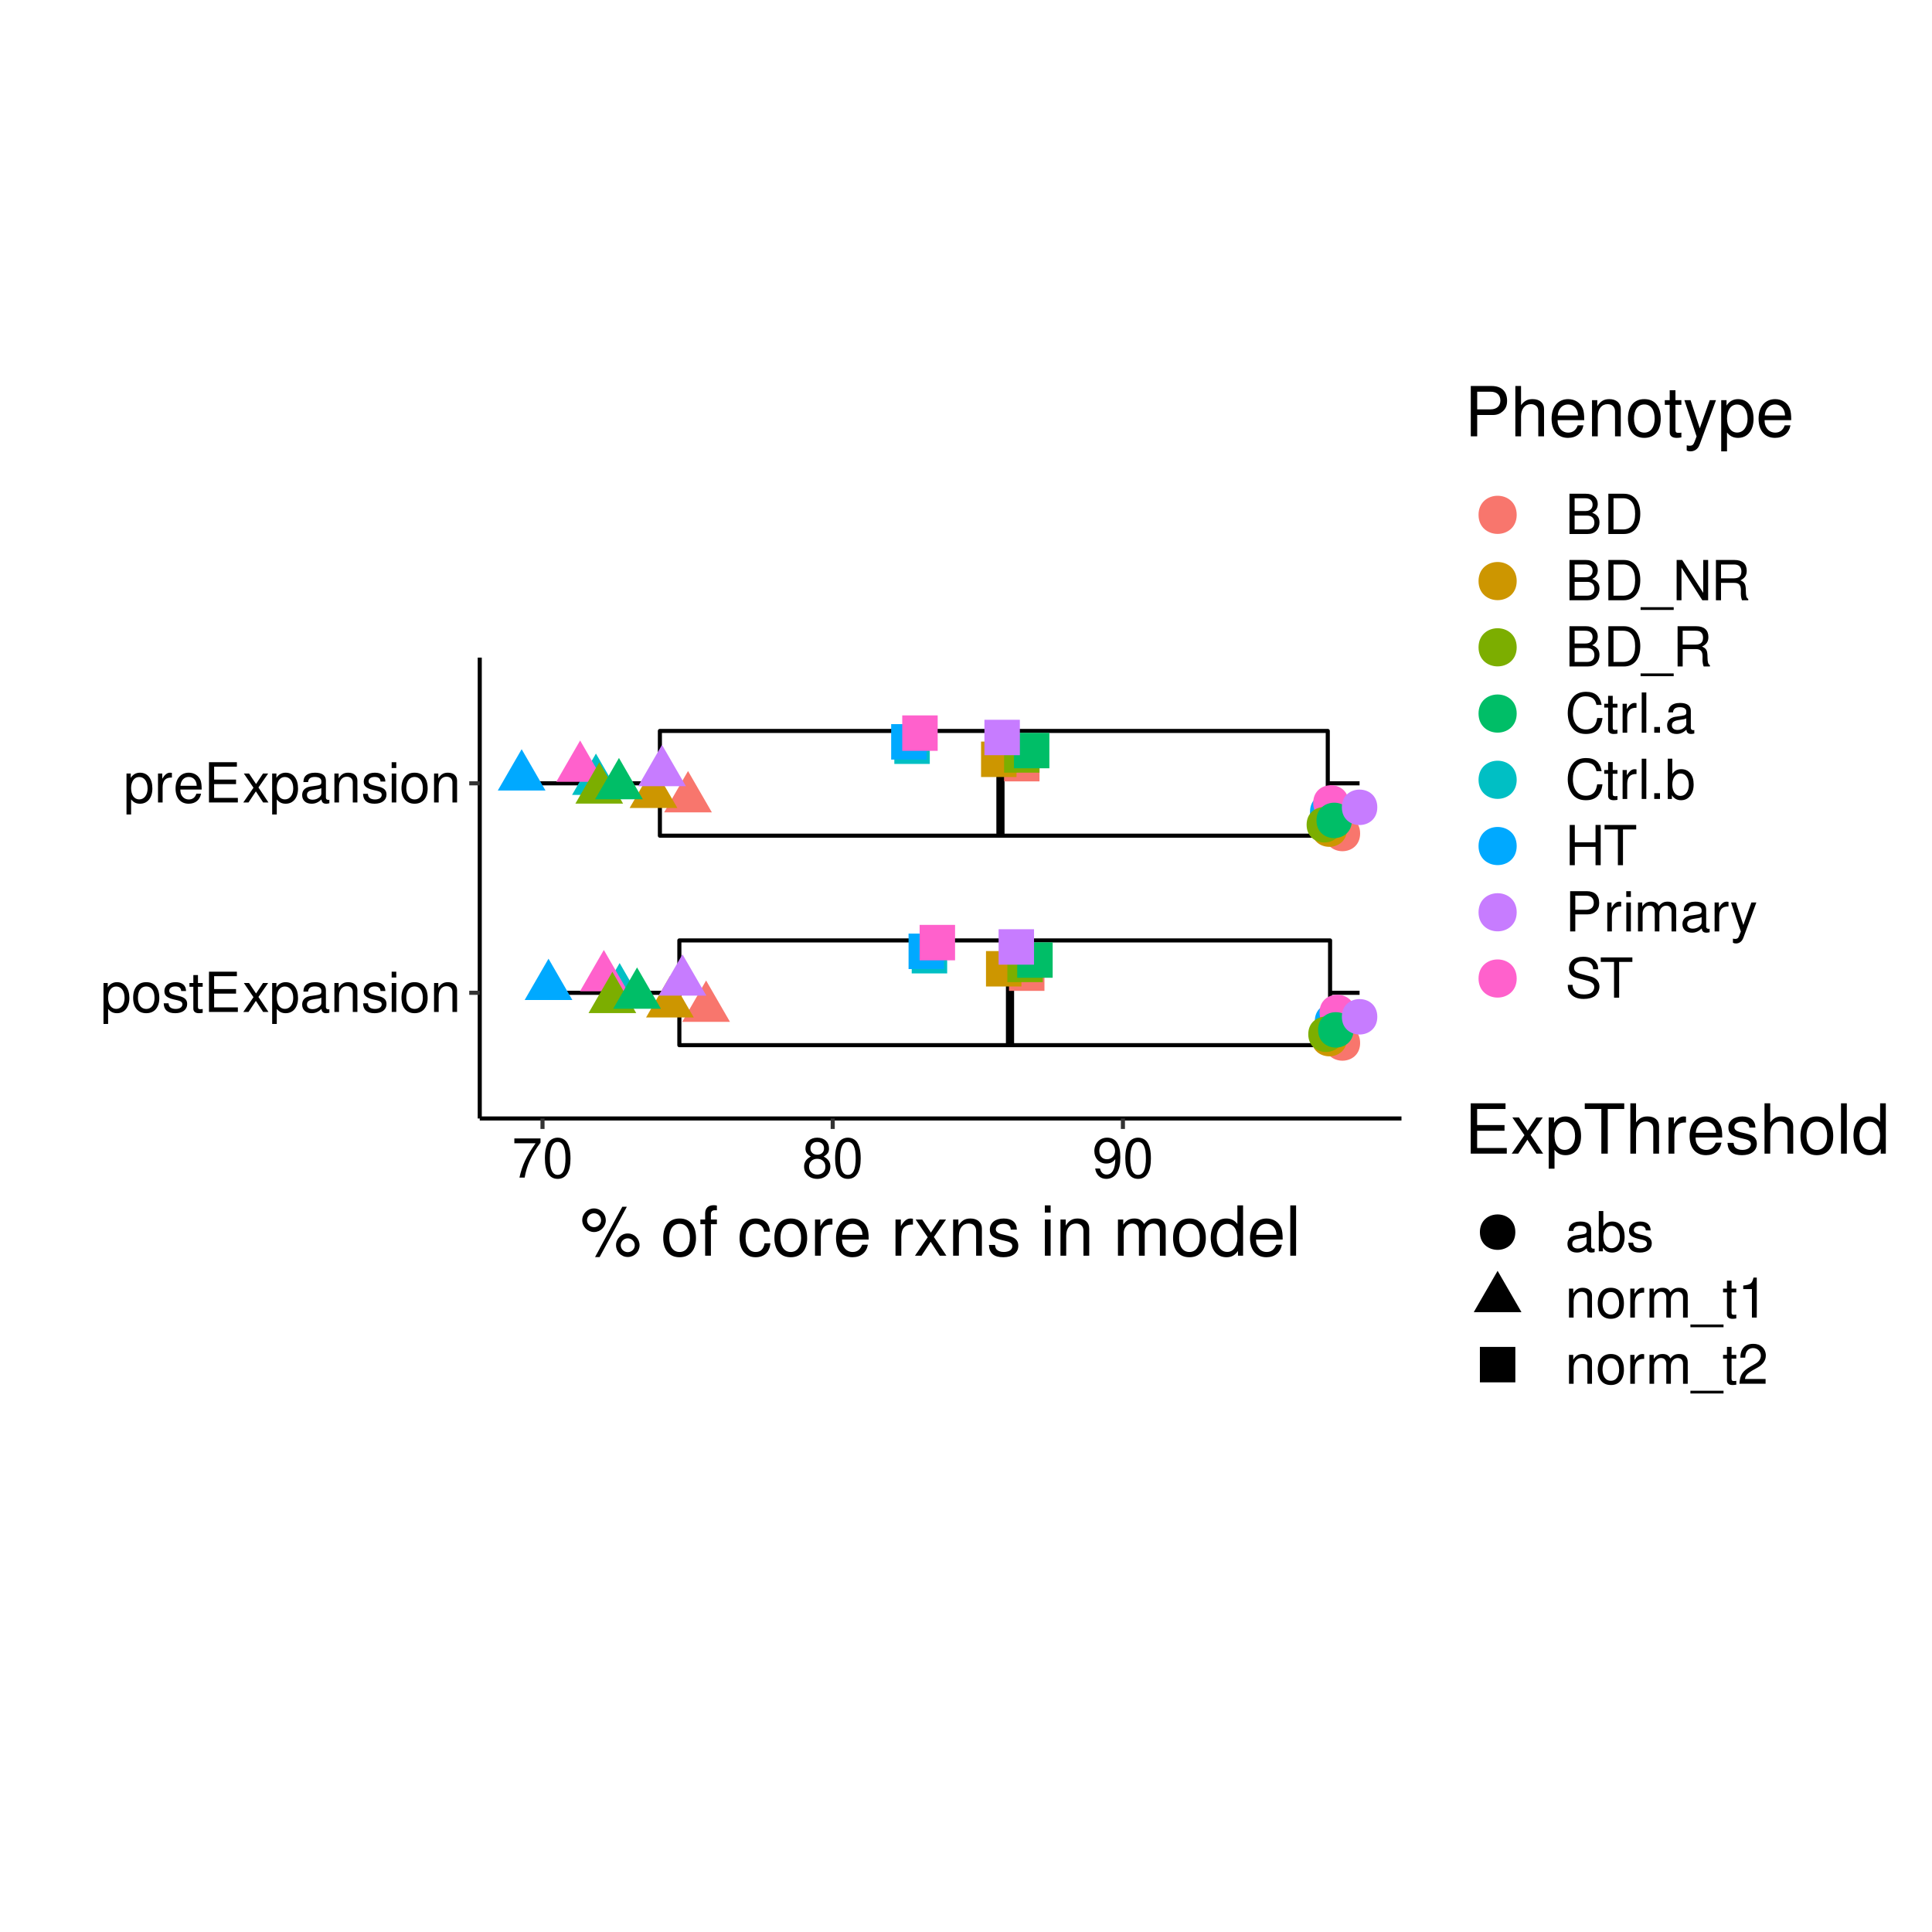<?xml version="1.0" encoding="UTF-8"?>
<svg xmlns="http://www.w3.org/2000/svg" xmlns:xlink="http://www.w3.org/1999/xlink" width="504pt" height="504pt" viewBox="0 0 504 504" version="1.1">
<defs>
<g>
<symbol overflow="visible" id="glyph0-0">
<path style="stroke:none;" d=""/>
</symbol>
<symbol overflow="visible" id="glyph0-1">
<path style="stroke:none;" d="M 0.781 3.141 L 1.984 3.141 L 1.984 -0.797 C 2.625 -0.016 3.328 0.328 4.312 0.328 C 6.266 0.328 7.531 -1.234 7.531 -3.641 C 7.531 -6.188 6.297 -7.766 4.297 -7.766 C 3.266 -7.766 2.453 -7.297 1.891 -6.406 L 1.891 -7.547 L 0.781 -7.547 Z M 4.094 -6.641 C 5.422 -6.641 6.281 -5.469 6.281 -3.672 C 6.281 -1.953 5.406 -0.797 4.094 -0.797 C 2.812 -0.797 1.984 -1.938 1.984 -3.719 C 1.984 -5.484 2.812 -6.641 4.094 -6.641 Z M 4.094 -6.641 "/>
</symbol>
<symbol overflow="visible" id="glyph0-2">
<path style="stroke:none;" d="M 3.922 -7.766 C 1.781 -7.766 0.516 -6.25 0.516 -3.719 C 0.516 -1.172 1.781 0.328 3.938 0.328 C 6.062 0.328 7.344 -1.188 7.344 -3.656 C 7.344 -6.281 6.109 -7.766 3.922 -7.766 Z M 3.938 -6.656 C 5.281 -6.656 6.094 -5.547 6.094 -3.672 C 6.094 -1.891 5.266 -0.781 3.938 -0.781 C 2.594 -0.781 1.766 -1.891 1.766 -3.719 C 1.766 -5.547 2.594 -6.656 3.938 -6.656 Z M 3.938 -6.656 "/>
</symbol>
<symbol overflow="visible" id="glyph0-3">
<path style="stroke:none;" d="M 6.312 -5.453 C 6.297 -6.922 5.312 -7.766 3.578 -7.766 C 1.812 -7.766 0.672 -6.859 0.672 -5.453 C 0.672 -4.281 1.281 -3.719 3.062 -3.281 L 4.188 -3.016 C 5.031 -2.812 5.359 -2.5 5.359 -1.969 C 5.359 -1.25 4.656 -0.781 3.594 -0.781 C 2.953 -0.781 2.406 -0.969 2.109 -1.281 C 1.922 -1.5 1.828 -1.719 1.75 -2.25 L 0.484 -2.25 C 0.547 -0.5 1.531 0.328 3.5 0.328 C 5.406 0.328 6.609 -0.609 6.609 -2.062 C 6.609 -3.188 5.984 -3.797 4.484 -4.156 L 3.328 -4.438 C 2.344 -4.672 1.938 -4.984 1.938 -5.516 C 1.938 -6.219 2.547 -6.656 3.531 -6.656 C 4.5 -6.656 5.016 -6.234 5.047 -5.453 Z M 6.312 -5.453 "/>
</symbol>
<symbol overflow="visible" id="glyph0-4">
<path style="stroke:none;" d="M 3.656 -7.547 L 2.422 -7.547 L 2.422 -9.625 L 1.219 -9.625 L 1.219 -7.547 L 0.203 -7.547 L 0.203 -6.562 L 1.219 -6.562 L 1.219 -0.859 C 1.219 -0.094 1.75 0.328 2.672 0.328 C 3 0.328 3.25 0.297 3.656 0.234 L 3.656 -0.781 C 3.484 -0.734 3.328 -0.719 3.078 -0.719 C 2.562 -0.719 2.422 -0.859 2.422 -1.391 L 2.422 -6.562 L 3.656 -6.562 Z M 3.656 -7.547 "/>
</symbol>
<symbol overflow="visible" id="glyph0-5">
<path style="stroke:none;" d="M 2.641 -4.781 L 8.359 -4.781 L 8.359 -5.969 L 2.641 -5.969 L 2.641 -9.328 L 8.578 -9.328 L 8.578 -10.5 L 1.297 -10.5 L 1.297 0 L 8.828 0 L 8.828 -1.188 L 2.641 -1.188 Z M 2.641 -4.781 "/>
</symbol>
<symbol overflow="visible" id="glyph0-6">
<path style="stroke:none;" d="M 4.203 -3.906 L 6.734 -7.547 L 5.391 -7.547 L 3.578 -4.812 L 1.75 -7.547 L 0.391 -7.547 L 2.906 -3.844 L 0.25 0 L 1.609 0 L 3.531 -2.891 L 5.422 0 L 6.812 0 Z M 4.203 -3.906 "/>
</symbol>
<symbol overflow="visible" id="glyph0-7">
<path style="stroke:none;" d="M 7.703 -0.703 C 7.578 -0.672 7.516 -0.672 7.453 -0.672 C 7.031 -0.672 6.797 -0.891 6.797 -1.266 L 6.797 -5.703 C 6.797 -7.047 5.812 -7.766 3.969 -7.766 C 2.859 -7.766 1.969 -7.453 1.453 -6.891 C 1.109 -6.5 0.969 -6.062 0.938 -5.312 L 2.141 -5.312 C 2.25 -6.234 2.797 -6.656 3.922 -6.656 C 5.016 -6.656 5.609 -6.25 5.609 -5.531 L 5.609 -5.219 C 5.594 -4.703 5.328 -4.516 4.344 -4.375 C 2.656 -4.156 2.391 -4.109 1.938 -3.922 C 1.047 -3.547 0.609 -2.875 0.609 -1.906 C 0.609 -0.531 1.562 0.328 3.078 0.328 C 4.031 0.328 4.797 0 5.641 -0.781 C 5.734 0 6.109 0.328 6.891 0.328 C 7.141 0.328 7.297 0.297 7.703 0.203 Z M 5.609 -2.375 C 5.609 -1.969 5.484 -1.734 5.125 -1.391 C 4.641 -0.953 4.047 -0.719 3.344 -0.719 C 2.406 -0.719 1.859 -1.172 1.859 -1.938 C 1.859 -2.719 2.375 -3.125 3.672 -3.312 C 4.953 -3.484 5.203 -3.547 5.609 -3.734 Z M 5.609 -2.375 "/>
</symbol>
<symbol overflow="visible" id="glyph0-8">
<path style="stroke:none;" d="M 1.016 -7.547 L 1.016 0 L 2.219 0 L 2.219 -4.156 C 2.219 -5.703 3.031 -6.719 4.266 -6.719 C 5.219 -6.719 5.812 -6.141 5.812 -5.234 L 5.812 0 L 7.016 0 L 7.016 -5.703 C 7.016 -6.953 6.078 -7.766 4.625 -7.766 C 3.5 -7.766 2.781 -7.328 2.125 -6.281 L 2.125 -7.547 Z M 1.016 -7.547 "/>
</symbol>
<symbol overflow="visible" id="glyph0-9">
<path style="stroke:none;" d="M 2.156 -7.547 L 0.969 -7.547 L 0.969 0 L 2.156 0 Z M 2.156 -10.5 L 0.953 -10.5 L 0.953 -8.984 L 2.156 -8.984 Z M 2.156 -10.5 "/>
</symbol>
<symbol overflow="visible" id="glyph0-10">
<path style="stroke:none;" d="M 1 -7.547 L 1 0 L 2.203 0 L 2.203 -3.922 C 2.219 -5.734 2.969 -6.547 4.625 -6.5 L 4.625 -7.719 C 4.422 -7.75 4.312 -7.766 4.156 -7.766 C 3.391 -7.766 2.797 -7.297 2.109 -6.188 L 2.109 -7.547 Z M 1 -7.547 "/>
</symbol>
<symbol overflow="visible" id="glyph0-11">
<path style="stroke:none;" d="M 7.391 -3.375 C 7.391 -4.531 7.297 -5.219 7.094 -5.781 C 6.594 -7.016 5.453 -7.766 4.031 -7.766 C 1.938 -7.766 0.578 -6.172 0.578 -3.672 C 0.578 -1.188 1.875 0.328 4 0.328 C 5.734 0.328 6.922 -0.641 7.234 -2.297 L 6.016 -2.297 C 5.688 -1.297 5.016 -0.781 4.047 -0.781 C 3.281 -0.781 2.641 -1.125 2.234 -1.75 C 1.938 -2.188 1.844 -2.625 1.828 -3.375 Z M 1.859 -4.344 C 1.953 -5.75 2.812 -6.656 4.016 -6.656 C 5.25 -6.656 6.094 -5.703 6.094 -4.344 Z M 1.859 -4.344 "/>
</symbol>
<symbol overflow="visible" id="glyph0-12">
<path style="stroke:none;" d="M 7.484 -10.219 L 0.656 -10.219 L 0.656 -8.953 L 6.188 -8.953 C 3.75 -5.484 2.75 -3.359 1.984 0 L 3.344 0 C 3.906 -3.266 5.188 -6.078 7.484 -9.141 Z M 7.484 -10.219 "/>
</symbol>
<symbol overflow="visible" id="glyph0-13">
<path style="stroke:none;" d="M 3.969 -10.422 C 3.016 -10.422 2.141 -9.984 1.609 -9.281 C 0.953 -8.359 0.625 -6.969 0.625 -5.047 C 0.625 -1.531 1.766 0.328 3.969 0.328 C 6.125 0.328 7.297 -1.531 7.297 -4.953 C 7.297 -6.969 6.984 -8.328 6.312 -9.281 C 5.781 -10 4.922 -10.422 3.969 -10.422 Z M 3.969 -9.297 C 5.328 -9.297 6 -7.891 6 -5.078 C 6 -2.109 5.344 -0.719 3.938 -0.719 C 2.594 -0.719 1.922 -2.156 1.922 -5.031 C 1.922 -7.891 2.594 -9.297 3.969 -9.297 Z M 3.969 -9.297 "/>
</symbol>
<symbol overflow="visible" id="glyph0-14">
<path style="stroke:none;" d="M 5.641 -5.484 C 6.703 -6.141 7.031 -6.656 7.031 -7.641 C 7.031 -9.281 5.781 -10.422 3.969 -10.422 C 2.156 -10.422 0.891 -9.281 0.891 -7.656 C 0.891 -6.656 1.219 -6.156 2.281 -5.484 C 1.109 -4.891 0.531 -4.047 0.531 -2.891 C 0.531 -1 1.938 0.328 3.969 0.328 C 5.984 0.328 7.391 -1 7.391 -2.891 C 7.391 -4.047 6.812 -4.891 5.641 -5.484 Z M 3.969 -9.297 C 5.047 -9.297 5.734 -8.641 5.734 -7.609 C 5.734 -6.625 5.031 -5.984 3.969 -5.984 C 2.875 -5.984 2.188 -6.625 2.188 -7.641 C 2.188 -8.641 2.875 -9.297 3.969 -9.297 Z M 3.969 -4.906 C 5.234 -4.906 6.094 -4.078 6.094 -2.859 C 6.094 -1.609 5.25 -0.797 3.938 -0.797 C 2.688 -0.797 1.828 -1.641 1.828 -2.859 C 1.828 -4.094 2.672 -4.906 3.969 -4.906 Z M 3.969 -4.906 "/>
</symbol>
<symbol overflow="visible" id="glyph0-15">
<path style="stroke:none;" d="M 0.766 -2.375 C 1.016 -0.672 2.109 0.328 3.656 0.328 C 4.797 0.328 5.812 -0.219 6.406 -1.156 C 7.047 -2.172 7.328 -3.438 7.328 -5.328 C 7.328 -7.094 7.078 -8.203 6.469 -9.125 C 5.906 -9.969 5.016 -10.422 3.891 -10.422 C 1.938 -10.422 0.547 -8.953 0.547 -6.938 C 0.547 -5.031 1.844 -3.672 3.688 -3.672 C 4.656 -3.672 5.375 -4.016 6.016 -4.812 C 6 -2.219 5.203 -0.797 3.75 -0.797 C 2.859 -0.797 2.234 -1.375 2.031 -2.375 Z M 3.875 -9.312 C 5.062 -9.312 5.953 -8.312 5.953 -6.969 C 5.953 -5.688 5.078 -4.797 3.828 -4.797 C 2.609 -4.797 1.844 -5.656 1.844 -7.047 C 1.844 -8.359 2.688 -9.312 3.875 -9.312 Z M 3.875 -9.312 "/>
</symbol>
<symbol overflow="visible" id="glyph0-16">
<path style="stroke:none;" d="M 1.141 0 L 5.875 0 C 6.875 0 7.609 -0.281 8.172 -0.875 C 8.688 -1.422 8.969 -2.172 8.969 -3 C 8.969 -4.266 8.406 -5.031 7.062 -5.547 C 8.031 -6 8.516 -6.75 8.516 -7.844 C 8.516 -8.609 8.219 -9.281 7.672 -9.766 C 7.109 -10.266 6.406 -10.5 5.406 -10.5 L 1.141 -10.5 Z M 2.484 -5.984 L 2.484 -9.328 L 5.078 -9.328 C 5.812 -9.328 6.234 -9.219 6.594 -8.953 C 6.969 -8.656 7.172 -8.219 7.172 -7.656 C 7.172 -7.078 6.969 -6.641 6.594 -6.359 C 6.234 -6.078 5.812 -5.984 5.078 -5.984 Z M 2.484 -1.188 L 2.484 -4.797 L 5.75 -4.797 C 6.922 -4.797 7.641 -4.125 7.641 -2.984 C 7.641 -1.859 6.922 -1.188 5.75 -1.188 Z M 2.484 -1.188 "/>
</symbol>
<symbol overflow="visible" id="glyph0-17">
<path style="stroke:none;" d="M 1.281 0 L 5.328 0 C 7.984 0 9.609 -1.984 9.609 -5.266 C 9.609 -8.516 8 -10.5 5.328 -10.5 L 1.281 -10.5 Z M 2.625 -1.188 L 2.625 -9.328 L 5.094 -9.328 C 7.172 -9.328 8.266 -7.922 8.266 -5.25 C 8.266 -2.578 7.172 -1.188 5.094 -1.188 Z M 2.625 -1.188 "/>
</symbol>
<symbol overflow="visible" id="glyph0-18">
<path style="stroke:none;" d="M 8.328 1.812 L -0.312 1.812 L -0.312 2.531 L 8.328 2.531 Z M 8.328 1.812 "/>
</symbol>
<symbol overflow="visible" id="glyph0-19">
<path style="stroke:none;" d="M 9.312 -10.5 L 8.031 -10.5 L 8.031 -1.922 L 2.547 -10.5 L 1.094 -10.5 L 1.094 0 L 2.359 0 L 2.359 -8.516 L 7.797 0 L 9.312 0 Z M 9.312 -10.5 "/>
</symbol>
<symbol overflow="visible" id="glyph0-20">
<path style="stroke:none;" d="M 2.672 -4.531 L 6.141 -4.531 C 7.328 -4.531 7.859 -3.953 7.859 -2.656 L 7.844 -1.719 C 7.844 -1.062 7.969 -0.438 8.156 0 L 9.781 0 L 9.781 -0.328 C 9.281 -0.672 9.172 -1.047 9.141 -2.453 C 9.141 -4.172 8.859 -4.703 7.719 -5.188 C 8.906 -5.781 9.375 -6.484 9.375 -7.688 C 9.375 -9.516 8.25 -10.5 6.188 -10.5 L 1.344 -10.5 L 1.344 0 L 2.672 0 Z M 2.672 -5.703 L 2.672 -9.328 L 5.922 -9.328 C 6.672 -9.328 7.109 -9.203 7.438 -8.922 C 7.797 -8.609 7.984 -8.141 7.984 -7.516 C 7.984 -6.266 7.344 -5.703 5.922 -5.703 Z M 2.672 -5.703 "/>
</symbol>
<symbol overflow="visible" id="glyph0-21">
<path style="stroke:none;" d="M 9.531 -7.25 C 9.125 -9.547 7.797 -10.672 5.484 -10.672 C 4.078 -10.672 2.938 -10.234 2.156 -9.359 C 1.203 -8.328 0.688 -6.828 0.688 -5.125 C 0.688 -3.406 1.219 -1.922 2.203 -0.891 C 3.031 -0.062 4.062 0.328 5.438 0.328 C 8 0.328 9.438 -1.047 9.75 -3.828 L 8.375 -3.828 C 8.25 -3.109 8.109 -2.625 7.891 -2.203 C 7.469 -1.344 6.562 -0.844 5.453 -0.844 C 3.359 -0.844 2.031 -2.516 2.031 -5.141 C 2.031 -7.844 3.281 -9.5 5.328 -9.5 C 6.188 -9.5 6.969 -9.25 7.406 -8.828 C 7.797 -8.469 8.016 -8.031 8.172 -7.25 Z M 9.531 -7.25 "/>
</symbol>
<symbol overflow="visible" id="glyph0-22">
<path style="stroke:none;" d="M 2.188 -10.5 L 0.984 -10.5 L 0.984 0 L 2.188 0 Z M 2.188 -10.5 "/>
</symbol>
<symbol overflow="visible" id="glyph0-23">
<path style="stroke:none;" d="M 2.75 -1.5 L 1.25 -1.5 L 1.25 0 L 2.75 0 Z M 2.75 -1.5 "/>
</symbol>
<symbol overflow="visible" id="glyph0-24">
<path style="stroke:none;" d="M 0.781 -10.5 L 0.781 0 L 1.859 0 L 1.859 -0.969 C 2.438 -0.094 3.203 0.328 4.25 0.328 C 6.234 0.328 7.531 -1.297 7.531 -3.797 C 7.531 -6.25 6.312 -7.766 4.312 -7.766 C 3.266 -7.766 2.531 -7.375 1.969 -6.531 L 1.969 -10.5 Z M 4.078 -6.641 C 5.422 -6.641 6.281 -5.469 6.281 -3.672 C 6.281 -1.953 5.391 -0.797 4.078 -0.797 C 2.797 -0.797 1.969 -1.938 1.969 -3.719 C 1.969 -5.484 2.797 -6.641 4.078 -6.641 Z M 4.078 -6.641 "/>
</symbol>
<symbol overflow="visible" id="glyph0-25">
<path style="stroke:none;" d="M 7.938 -4.781 L 7.938 0 L 9.281 0 L 9.281 -10.5 L 7.938 -10.5 L 7.938 -5.969 L 2.531 -5.969 L 2.531 -10.5 L 1.203 -10.5 L 1.203 0 L 2.531 0 L 2.531 -4.781 Z M 7.938 -4.781 "/>
</symbol>
<symbol overflow="visible" id="glyph0-26">
<path style="stroke:none;" d="M 5.094 -9.328 L 8.547 -9.328 L 8.547 -10.5 L 0.297 -10.5 L 0.297 -9.328 L 3.766 -9.328 L 3.766 0 L 5.094 0 Z M 5.094 -9.328 "/>
</symbol>
<symbol overflow="visible" id="glyph0-27">
<path style="stroke:none;" d="M 2.656 -4.453 L 5.953 -4.453 C 6.766 -4.453 7.422 -4.703 7.984 -5.203 C 8.609 -5.781 8.891 -6.453 8.891 -7.422 C 8.891 -9.391 7.719 -10.5 5.641 -10.5 L 1.312 -10.5 L 1.312 0 L 2.656 0 Z M 2.656 -5.641 L 2.656 -9.328 L 5.453 -9.328 C 6.734 -9.328 7.484 -8.625 7.484 -7.484 C 7.484 -6.328 6.734 -5.641 5.453 -5.641 Z M 2.656 -5.641 "/>
</symbol>
<symbol overflow="visible" id="glyph0-28">
<path style="stroke:none;" d="M 1.016 -7.547 L 1.016 0 L 2.219 0 L 2.219 -4.734 C 2.219 -5.828 3.016 -6.719 3.984 -6.719 C 4.891 -6.719 5.391 -6.172 5.391 -5.203 L 5.391 0 L 6.594 0 L 6.594 -4.734 C 6.594 -5.828 7.391 -6.719 8.375 -6.719 C 9.25 -6.719 9.766 -6.156 9.766 -5.203 L 9.766 0 L 10.984 0 L 10.984 -5.656 C 10.984 -7.016 10.203 -7.766 8.781 -7.766 C 7.781 -7.766 7.172 -7.469 6.469 -6.609 C 6.016 -7.422 5.422 -7.766 4.438 -7.766 C 3.422 -7.766 2.75 -7.391 2.125 -6.484 L 2.125 -7.547 Z M 1.016 -7.547 "/>
</symbol>
<symbol overflow="visible" id="glyph0-29">
<path style="stroke:none;" d="M 5.594 -7.547 L 3.5 -1.672 L 1.562 -7.547 L 0.281 -7.547 L 2.844 0.031 L 2.375 1.219 C 2.172 1.75 1.922 1.953 1.406 1.953 C 1.203 1.953 1.031 1.938 0.781 1.875 L 0.781 2.953 C 1.016 3.078 1.266 3.141 1.578 3.141 C 1.969 3.141 2.391 3.016 2.703 2.781 C 3.078 2.5 3.297 2.188 3.531 1.578 L 6.891 -7.547 Z M 5.594 -7.547 "/>
</symbol>
<symbol overflow="visible" id="glyph0-30">
<path style="stroke:none;" d="M 8.594 -7.422 C 8.594 -8.141 8.547 -8.344 8.312 -8.828 C 7.734 -10.047 6.516 -10.672 4.734 -10.672 C 2.438 -10.672 1.016 -9.5 1.016 -7.594 C 1.016 -6.312 1.688 -5.5 3.062 -5.141 L 5.672 -4.453 C 7.016 -4.109 7.609 -3.578 7.609 -2.75 C 7.609 -2.188 7.297 -1.609 6.859 -1.297 C 6.438 -1 5.781 -0.844 4.922 -0.844 C 3.781 -0.844 3.016 -1.125 2.5 -1.734 C 2.125 -2.188 1.938 -2.688 1.953 -3.344 L 0.688 -3.344 C 0.703 -2.375 0.891 -1.75 1.312 -1.172 C 2.031 -0.172 3.234 0.328 4.844 0.328 C 6.094 0.328 7.109 0.047 7.797 -0.469 C 8.5 -1.031 8.953 -1.969 8.953 -2.875 C 8.953 -4.172 8.141 -5.125 6.719 -5.516 L 4.078 -6.219 C 2.812 -6.562 2.344 -6.969 2.344 -7.781 C 2.344 -8.844 3.281 -9.547 4.703 -9.547 C 6.375 -9.547 7.297 -8.797 7.312 -7.422 Z M 8.594 -7.422 "/>
</symbol>
<symbol overflow="visible" id="glyph0-31">
<path style="stroke:none;" d="M 3.734 -7.422 L 3.734 0 L 5 0 L 5 -10.422 L 4.156 -10.422 C 3.719 -8.812 3.422 -8.594 1.469 -8.344 L 1.469 -7.422 Z M 3.734 -7.422 "/>
</symbol>
<symbol overflow="visible" id="glyph0-32">
<path style="stroke:none;" d="M 7.297 -1.25 L 1.922 -1.25 C 2.047 -2.125 2.5 -2.672 3.766 -3.422 L 5.203 -4.234 C 6.625 -5.031 7.359 -6.094 7.359 -7.375 C 7.359 -8.234 7.016 -9.047 6.406 -9.609 C 5.812 -10.156 5.062 -10.422 4.094 -10.422 C 2.797 -10.422 1.828 -9.953 1.266 -9.062 C 0.906 -8.516 0.75 -7.859 0.719 -6.812 L 1.984 -6.812 C 2.031 -7.516 2.125 -7.938 2.297 -8.281 C 2.625 -8.922 3.281 -9.312 4.047 -9.312 C 5.203 -9.312 6.062 -8.469 6.062 -7.344 C 6.062 -6.516 5.594 -5.797 4.688 -5.266 L 3.359 -4.5 C 1.219 -3.266 0.609 -2.297 0.484 -0.016 L 7.297 -0.016 Z M 7.297 -1.25 "/>
</symbol>
<symbol overflow="visible" id="glyph1-0">
<path style="stroke:none;" d=""/>
</symbol>
<symbol overflow="visible" id="glyph1-1">
<path style="stroke:none;" d="M 3.578 -12.328 C 1.891 -12.328 0.516 -10.938 0.516 -9.25 C 0.516 -7.562 1.891 -6.172 3.594 -6.172 C 5.281 -6.172 6.656 -7.562 6.656 -9.219 C 6.656 -10.969 5.312 -12.328 3.578 -12.328 Z M 3.578 -11.062 C 4.609 -11.062 5.422 -10.266 5.422 -9.234 C 5.422 -8.25 4.594 -7.438 3.594 -7.438 C 2.594 -7.438 1.766 -8.25 1.766 -9.25 C 1.766 -10.266 2.578 -11.062 3.578 -11.062 Z M 10.969 -12.766 L 3.859 0.359 L 5.047 0.359 L 12.156 -12.766 Z M 12.391 -5.797 C 10.688 -5.797 9.328 -4.422 9.328 -2.734 C 9.328 -1.031 10.688 0.344 12.406 0.344 C 14.078 0.344 15.469 -1.031 15.469 -2.703 C 15.469 -4.422 14.109 -5.797 12.391 -5.797 Z M 12.391 -4.531 C 13.406 -4.531 14.219 -3.719 14.219 -2.703 C 14.219 -1.734 13.391 -0.922 12.406 -0.922 C 11.375 -0.922 10.562 -1.734 10.562 -2.734 C 10.562 -3.719 11.375 -4.531 12.391 -4.531 Z M 12.391 -4.531 "/>
</symbol>
<symbol overflow="visible" id="glyph1-2">
<path style="stroke:none;" d=""/>
</symbol>
<symbol overflow="visible" id="glyph1-3">
<path style="stroke:none;" d="M 4.891 -9.703 C 2.234 -9.703 0.641 -7.812 0.641 -4.641 C 0.641 -1.453 2.234 0.406 4.906 0.406 C 7.578 0.406 9.188 -1.469 9.188 -4.578 C 9.188 -7.844 7.625 -9.703 4.891 -9.703 Z M 4.906 -8.312 C 6.609 -8.312 7.609 -6.938 7.609 -4.594 C 7.609 -2.359 6.562 -0.969 4.906 -0.969 C 3.234 -0.969 2.219 -2.359 2.219 -4.641 C 2.219 -6.938 3.234 -8.312 4.906 -8.312 Z M 4.906 -8.312 "/>
</symbol>
<symbol overflow="visible" id="glyph1-4">
<path style="stroke:none;" d="M 4.641 -9.438 L 3.078 -9.438 L 3.078 -10.906 C 3.078 -11.531 3.422 -11.859 4.125 -11.859 C 4.25 -11.859 4.297 -11.859 4.641 -11.844 L 4.641 -13.078 C 4.297 -13.156 4.109 -13.172 3.797 -13.172 C 2.406 -13.172 1.578 -12.391 1.578 -11.031 L 1.578 -9.438 L 0.328 -9.438 L 0.328 -8.203 L 1.578 -8.203 L 1.578 0 L 3.078 0 L 3.078 -8.203 L 4.641 -8.203 Z M 4.641 -9.438 "/>
</symbol>
<symbol overflow="visible" id="glyph1-5">
<path style="stroke:none;" d="M 8.484 -6.266 C 8.406 -7.188 8.203 -7.781 7.844 -8.297 C 7.203 -9.188 6.062 -9.703 4.75 -9.703 C 2.203 -9.703 0.562 -7.688 0.562 -4.547 C 0.562 -1.516 2.172 0.406 4.734 0.406 C 6.984 0.406 8.406 -0.938 8.594 -3.234 L 7.078 -3.234 C 6.828 -1.734 6.047 -0.969 4.766 -0.969 C 3.109 -0.969 2.125 -2.328 2.125 -4.547 C 2.125 -6.906 3.094 -8.312 4.734 -8.312 C 6 -8.312 6.781 -7.578 6.969 -6.266 Z M 8.484 -6.266 "/>
</symbol>
<symbol overflow="visible" id="glyph1-6">
<path style="stroke:none;" d="M 1.234 -9.438 L 1.234 0 L 2.75 0 L 2.75 -4.891 C 2.766 -7.156 3.703 -8.172 5.781 -8.125 L 5.781 -9.641 C 5.531 -9.688 5.375 -9.703 5.203 -9.703 C 4.234 -9.703 3.484 -9.125 2.625 -7.719 L 2.625 -9.438 Z M 1.234 -9.438 "/>
</symbol>
<symbol overflow="visible" id="glyph1-7">
<path style="stroke:none;" d="M 9.234 -4.219 C 9.234 -5.656 9.125 -6.516 8.859 -7.219 C 8.25 -8.766 6.797 -9.703 5.047 -9.703 C 2.406 -9.703 0.719 -7.703 0.719 -4.594 C 0.719 -1.469 2.344 0.406 5 0.406 C 7.156 0.406 8.656 -0.812 9.031 -2.859 L 7.531 -2.859 C 7.109 -1.625 6.266 -0.969 5.062 -0.969 C 4.109 -0.969 3.297 -1.406 2.797 -2.203 C 2.438 -2.734 2.297 -3.281 2.281 -4.219 Z M 2.328 -5.438 C 2.453 -7.188 3.516 -8.312 5.016 -8.312 C 6.547 -8.312 7.609 -7.125 7.609 -5.438 Z M 2.328 -5.438 "/>
</symbol>
<symbol overflow="visible" id="glyph1-8">
<path style="stroke:none;" d="M 5.25 -4.875 L 8.422 -9.438 L 6.734 -9.438 L 4.469 -6.016 L 2.203 -9.438 L 0.484 -9.438 L 3.641 -4.812 L 0.312 0 L 2.016 0 L 4.406 -3.625 L 6.766 0 L 8.516 0 Z M 5.25 -4.875 "/>
</symbol>
<symbol overflow="visible" id="glyph1-9">
<path style="stroke:none;" d="M 1.266 -9.438 L 1.266 0 L 2.766 0 L 2.766 -5.203 C 2.766 -7.125 3.781 -8.391 5.328 -8.391 C 6.516 -8.391 7.266 -7.672 7.266 -6.531 L 7.266 0 L 8.766 0 L 8.766 -7.125 C 8.766 -8.688 7.594 -9.703 5.781 -9.703 C 4.375 -9.703 3.469 -9.156 2.641 -7.844 L 2.641 -9.438 Z M 1.266 -9.438 "/>
</symbol>
<symbol overflow="visible" id="glyph1-10">
<path style="stroke:none;" d="M 7.891 -6.797 C 7.859 -8.656 6.641 -9.703 4.469 -9.703 C 2.266 -9.703 0.844 -8.562 0.844 -6.828 C 0.844 -5.344 1.609 -4.641 3.828 -4.109 L 5.234 -3.766 C 6.281 -3.516 6.703 -3.125 6.703 -2.469 C 6.703 -1.562 5.812 -0.969 4.5 -0.969 C 3.688 -0.969 3 -1.203 2.625 -1.609 C 2.391 -1.875 2.281 -2.141 2.203 -2.812 L 0.609 -2.812 C 0.688 -0.625 1.906 0.406 4.375 0.406 C 6.75 0.406 8.266 -0.75 8.266 -2.578 C 8.266 -3.984 7.469 -4.75 5.594 -5.203 L 4.156 -5.547 C 2.938 -5.828 2.406 -6.234 2.406 -6.891 C 2.406 -7.781 3.188 -8.312 4.406 -8.312 C 5.609 -8.312 6.266 -7.797 6.297 -6.797 Z M 7.891 -6.797 "/>
</symbol>
<symbol overflow="visible" id="glyph1-11">
<path style="stroke:none;" d="M 2.703 -9.438 L 1.203 -9.438 L 1.203 0 L 2.703 0 Z M 2.703 -13.125 L 1.188 -13.125 L 1.188 -11.234 L 2.703 -11.234 Z M 2.703 -13.125 "/>
</symbol>
<symbol overflow="visible" id="glyph1-12">
<path style="stroke:none;" d="M 1.266 -9.438 L 1.266 0 L 2.766 0 L 2.766 -5.922 C 2.766 -7.297 3.766 -8.391 4.984 -8.391 C 6.109 -8.391 6.734 -7.703 6.734 -6.5 L 6.734 0 L 8.25 0 L 8.25 -5.922 C 8.25 -7.297 9.234 -8.391 10.453 -8.391 C 11.562 -8.391 12.203 -7.688 12.203 -6.5 L 12.203 0 L 13.719 0 L 13.719 -7.078 C 13.719 -8.766 12.75 -9.703 10.984 -9.703 C 9.719 -9.703 8.969 -9.328 8.078 -8.266 C 7.531 -9.266 6.766 -9.703 5.547 -9.703 C 4.281 -9.703 3.438 -9.234 2.641 -8.094 L 2.641 -9.438 Z M 1.266 -9.438 "/>
</symbol>
<symbol overflow="visible" id="glyph1-13">
<path style="stroke:none;" d="M 8.906 -13.125 L 7.422 -13.125 L 7.422 -8.25 C 6.781 -9.203 5.781 -9.703 4.516 -9.703 C 2.062 -9.703 0.469 -7.734 0.469 -4.734 C 0.469 -1.547 2.016 0.406 4.578 0.406 C 5.875 0.406 6.766 -0.078 7.578 -1.234 L 7.578 0 L 8.906 0 Z M 4.766 -8.297 C 6.391 -8.297 7.422 -6.875 7.422 -4.609 C 7.422 -2.438 6.375 -0.984 4.781 -0.984 C 3.125 -0.984 2.031 -2.453 2.031 -4.641 C 2.031 -6.844 3.125 -8.297 4.766 -8.297 Z M 4.766 -8.297 "/>
</symbol>
<symbol overflow="visible" id="glyph1-14">
<path style="stroke:none;" d="M 2.734 -13.125 L 1.219 -13.125 L 1.219 0 L 2.734 0 Z M 2.734 -13.125 "/>
</symbol>
<symbol overflow="visible" id="glyph1-15">
<path style="stroke:none;" d="M 3.312 -5.562 L 7.438 -5.562 C 8.453 -5.562 9.266 -5.875 9.969 -6.5 C 10.766 -7.219 11.109 -8.062 11.109 -9.266 C 11.109 -11.734 9.641 -13.125 7.062 -13.125 L 1.641 -13.125 L 1.641 0 L 3.312 0 Z M 3.312 -7.031 L 3.312 -11.641 L 6.797 -11.641 C 8.406 -11.641 9.359 -10.781 9.359 -9.344 C 9.359 -7.906 8.406 -7.031 6.797 -7.031 Z M 3.312 -7.031 "/>
</symbol>
<symbol overflow="visible" id="glyph1-16">
<path style="stroke:none;" d="M 1.266 -13.125 L 1.266 0 L 2.75 0 L 2.75 -5.203 C 2.75 -7.125 3.766 -8.391 5.312 -8.391 C 5.812 -8.391 6.281 -8.25 6.641 -7.969 C 7.078 -7.656 7.25 -7.203 7.25 -6.531 L 7.25 0 L 8.75 0 L 8.75 -7.125 C 8.75 -8.719 7.609 -9.703 5.781 -9.703 C 4.453 -9.703 3.641 -9.281 2.75 -8.141 L 2.75 -13.125 Z M 1.266 -13.125 "/>
</symbol>
<symbol overflow="visible" id="glyph1-17">
<path style="stroke:none;" d="M 4.578 -9.438 L 3.031 -9.438 L 3.031 -12.031 L 1.531 -12.031 L 1.531 -9.438 L 0.25 -9.438 L 0.25 -8.203 L 1.531 -8.203 L 1.531 -1.078 C 1.531 -0.109 2.172 0.406 3.344 0.406 C 3.75 0.406 4.062 0.375 4.578 0.281 L 4.578 -0.969 C 4.359 -0.922 4.156 -0.906 3.859 -0.906 C 3.203 -0.906 3.031 -1.078 3.031 -1.75 L 3.031 -8.203 L 4.578 -8.203 Z M 4.578 -9.438 "/>
</symbol>
<symbol overflow="visible" id="glyph1-18">
<path style="stroke:none;" d="M 6.984 -9.438 L 4.375 -2.094 L 1.969 -9.438 L 0.359 -9.438 L 3.547 0.031 L 2.969 1.531 C 2.719 2.203 2.391 2.453 1.766 2.453 C 1.516 2.453 1.297 2.406 0.969 2.344 L 0.969 3.688 C 1.281 3.859 1.578 3.922 1.984 3.922 C 2.469 3.922 2.984 3.766 3.391 3.469 C 3.859 3.125 4.125 2.734 4.406 1.984 L 8.609 -9.438 Z M 6.984 -9.438 "/>
</symbol>
<symbol overflow="visible" id="glyph1-19">
<path style="stroke:none;" d="M 0.969 3.922 L 2.484 3.922 L 2.484 -0.984 C 3.281 -0.016 4.156 0.406 5.375 0.406 C 7.828 0.406 9.406 -1.547 9.406 -4.547 C 9.406 -7.719 7.859 -9.703 5.359 -9.703 C 4.094 -9.703 3.062 -9.125 2.359 -8.016 L 2.359 -9.438 L 0.969 -9.438 Z M 5.109 -8.297 C 6.766 -8.297 7.844 -6.844 7.844 -4.594 C 7.844 -2.453 6.75 -0.984 5.109 -0.984 C 3.516 -0.984 2.484 -2.438 2.484 -4.641 C 2.484 -6.859 3.516 -8.297 5.109 -8.297 Z M 5.109 -8.297 "/>
</symbol>
<symbol overflow="visible" id="glyph1-20">
<path style="stroke:none;" d="M 3.297 -5.969 L 10.438 -5.969 L 10.438 -7.453 L 3.297 -7.453 L 3.297 -11.641 L 10.703 -11.641 L 10.703 -13.125 L 1.625 -13.125 L 1.625 0 L 11.031 0 L 11.031 -1.469 L 3.297 -1.469 Z M 3.297 -5.969 "/>
</symbol>
<symbol overflow="visible" id="glyph1-21">
<path style="stroke:none;" d="M 6.375 -11.641 L 10.672 -11.641 L 10.672 -13.125 L 0.375 -13.125 L 0.375 -11.641 L 4.703 -11.641 L 4.703 0 L 6.375 0 Z M 6.375 -11.641 "/>
</symbol>
</g>
<clipPath id="clip1">
  <path d="M 0 166.07 L 504 166.07 L 504 337.926 L 0 337.926 Z M 0 166.07 "/>
</clipPath>
<clipPath id="clip2">
  <path d="M 125.152 171.551 L 365.605 171.551 L 365.605 291.777 L 125.152 291.777 Z M 125.152 171.551 "/>
</clipPath>
</defs>
<g id="surface26">
<rect x="0" y="0" width="504" height="504" style="fill:rgb(100%,100%,100%);fill-opacity:1;stroke:none;"/>
<g clip-path="url(#clip1)" clip-rule="nonzero">
<path style="fill-rule:nonzero;fill:rgb(100%,100%,100%);fill-opacity:1;stroke-width:1.067;stroke-linecap:round;stroke-linejoin:round;stroke:rgb(100%,100%,100%);stroke-opacity:1;stroke-miterlimit:10;" d="M 0 337.93 L 504 337.93 L 504 166.074 L 0 166.074 Z M 0 337.93 "/>
</g>
<g clip-path="url(#clip2)" clip-rule="nonzero">
<path style=" stroke:none;fill-rule:nonzero;fill:rgb(100%,100%,100%);fill-opacity:1;" d="M 125.152 291.777 L 365.605 291.777 L 365.605 171.551 L 125.152 171.551 Z M 125.152 291.777 "/>
</g>
<path style="fill:none;stroke-width:1.067;stroke-linecap:butt;stroke-linejoin:round;stroke:rgb(0%,0%,0%);stroke-opacity:1;stroke-miterlimit:10;" d="M 346.977 258.988 L 354.672 258.988 "/>
<path style="fill:none;stroke-width:1.067;stroke-linecap:butt;stroke-linejoin:round;stroke:rgb(0%,0%,0%);stroke-opacity:1;stroke-miterlimit:10;" d="M 177.223 258.988 L 143.09 258.988 "/>
<path style="fill-rule:nonzero;fill:rgb(100%,100%,100%);fill-opacity:1;stroke-width:1.067;stroke-linecap:round;stroke-linejoin:round;stroke:rgb(0%,0%,0%);stroke-opacity:1;stroke-miterlimit:10;" d="M 346.977 272.652 L 177.223 272.652 L 177.223 245.328 L 346.977 245.328 Z M 346.977 272.652 "/>
<path style="fill:none;stroke-width:2.134;stroke-linecap:butt;stroke-linejoin:round;stroke:rgb(0%,0%,0%);stroke-opacity:1;stroke-miterlimit:10;" d="M 263.48 272.652 L 263.48 245.328 "/>
<path style="fill:none;stroke-width:1.067;stroke-linecap:butt;stroke-linejoin:round;stroke:rgb(0%,0%,0%);stroke-opacity:1;stroke-miterlimit:10;" d="M 346.375 204.34 L 354.672 204.34 "/>
<path style="fill:none;stroke-width:1.067;stroke-linecap:butt;stroke-linejoin:round;stroke:rgb(0%,0%,0%);stroke-opacity:1;stroke-miterlimit:10;" d="M 172.145 204.34 L 136.082 204.34 "/>
<path style="fill-rule:nonzero;fill:rgb(100%,100%,100%);fill-opacity:1;stroke-width:1.067;stroke-linecap:round;stroke-linejoin:round;stroke:rgb(0%,0%,0%);stroke-opacity:1;stroke-miterlimit:10;" d="M 346.375 218.004 L 172.145 218.004 L 172.145 190.68 L 346.375 190.68 Z M 346.375 218.004 "/>
<path style="fill:none;stroke-width:2.134;stroke-linecap:butt;stroke-linejoin:round;stroke:rgb(0%,0%,0%);stroke-opacity:1;stroke-miterlimit:10;" d="M 260.988 218.004 L 260.988 190.68 "/>
<path style=" stroke:none;fill-rule:nonzero;fill:rgb(0%,74.902%,76.863%);fill-opacity:1;" d="M 350.996 212.879 C 350.996 219.043 341.75 219.043 341.75 212.879 C 341.75 206.715 350.996 206.715 350.996 212.879 "/>
<path style=" stroke:none;fill-rule:nonzero;fill:rgb(0%,74.902%,76.863%);fill-opacity:1;" d="M 352.23 267.527 C 352.23 273.691 342.988 273.691 342.988 267.527 C 342.988 261.363 352.23 261.363 352.23 267.527 "/>
<path style=" stroke:none;fill-rule:nonzero;fill:rgb(0%,74.902%,76.863%);fill-opacity:1;" d="M 155.461 196.582 L 161.684 207.363 L 149.234 207.363 Z M 155.461 196.582 "/>
<path style=" stroke:none;fill-rule:nonzero;fill:rgb(0%,74.902%,76.863%);fill-opacity:1;" d="M 161.645 251.23 L 167.871 262.012 L 155.422 262.012 Z M 161.645 251.23 "/>
<path style=" stroke:none;fill-rule:nonzero;fill:rgb(0%,74.902%,76.863%);fill-opacity:1;" d="M 233.305 199.285 L 242.551 199.285 L 242.551 190.039 L 233.305 190.039 Z M 233.305 199.285 "/>
<path style=" stroke:none;fill-rule:nonzero;fill:rgb(0%,74.902%,76.863%);fill-opacity:1;" d="M 237.84 253.934 L 247.086 253.934 L 247.086 244.688 L 237.84 244.688 Z M 237.84 253.934 "/>
<path style=" stroke:none;fill-rule:nonzero;fill:rgb(0%,66.275%,100%);fill-opacity:1;" d="M 350.996 211.742 C 350.996 217.902 341.75 217.902 341.75 211.742 C 341.75 205.578 350.996 205.578 350.996 211.742 "/>
<path style=" stroke:none;fill-rule:nonzero;fill:rgb(0%,66.275%,100%);fill-opacity:1;" d="M 352.23 266.391 C 352.23 272.551 342.988 272.551 342.988 266.391 C 342.988 260.227 352.23 260.227 352.23 266.391 "/>
<path style=" stroke:none;fill-rule:nonzero;fill:rgb(0%,66.275%,100%);fill-opacity:1;" d="M 136.082 195.445 L 142.305 206.227 L 129.855 206.227 Z M 136.082 195.445 "/>
<path style=" stroke:none;fill-rule:nonzero;fill:rgb(0%,66.275%,100%);fill-opacity:1;" d="M 143.09 250.094 L 149.316 260.875 L 136.863 260.875 Z M 143.09 250.094 "/>
<path style=" stroke:none;fill-rule:nonzero;fill:rgb(0%,66.275%,100%);fill-opacity:1;" d="M 232.48 198.148 L 241.727 198.148 L 241.727 188.902 L 232.48 188.902 Z M 232.48 198.148 "/>
<path style=" stroke:none;fill-rule:nonzero;fill:rgb(0%,66.275%,100%);fill-opacity:1;" d="M 237.016 252.797 L 246.262 252.797 L 246.262 243.551 L 237.016 243.551 Z M 237.016 252.797 "/>
<path style=" stroke:none;fill-rule:nonzero;fill:rgb(100%,38.039%,80%);fill-opacity:1;" d="M 351.82 209.465 C 351.82 215.625 342.574 215.625 342.574 209.465 C 342.574 203.301 351.82 203.301 351.82 209.465 "/>
<path style=" stroke:none;fill-rule:nonzero;fill:rgb(100%,38.039%,80%);fill-opacity:1;" d="M 353.469 264.113 C 353.469 270.273 344.227 270.273 344.227 264.113 C 344.227 257.949 353.469 257.949 353.469 264.113 "/>
<path style=" stroke:none;fill-rule:nonzero;fill:rgb(100%,38.039%,80%);fill-opacity:1;" d="M 151.336 193.168 L 157.562 203.949 L 145.113 203.949 Z M 151.336 193.168 "/>
<path style=" stroke:none;fill-rule:nonzero;fill:rgb(100%,38.039%,80%);fill-opacity:1;" d="M 157.523 247.816 L 163.746 258.598 L 151.297 258.598 Z M 157.523 247.816 "/>
<path style=" stroke:none;fill-rule:nonzero;fill:rgb(100%,38.039%,80%);fill-opacity:1;" d="M 235.367 195.871 L 244.613 195.871 L 244.613 186.625 L 235.367 186.625 Z M 235.367 195.871 "/>
<path style=" stroke:none;fill-rule:nonzero;fill:rgb(100%,38.039%,80%);fill-opacity:1;" d="M 239.902 250.52 L 249.148 250.52 L 249.148 241.273 L 239.902 241.273 Z M 239.902 250.52 "/>
<path style=" stroke:none;fill-rule:nonzero;fill:rgb(97.255%,46.275%,42.745%);fill-opacity:1;" d="M 354.816 217.434 C 354.816 223.598 345.574 223.598 345.574 217.434 C 345.574 211.27 354.816 211.27 354.816 217.434 "/>
<path style=" stroke:none;fill-rule:nonzero;fill:rgb(97.255%,46.275%,42.745%);fill-opacity:1;" d="M 354.816 272.082 C 354.816 278.246 345.574 278.246 345.574 272.082 C 345.574 265.918 354.816 265.918 354.816 272.082 "/>
<path style=" stroke:none;fill-rule:nonzero;fill:rgb(97.255%,46.275%,42.745%);fill-opacity:1;" d="M 179.484 201.137 L 185.707 211.918 L 173.258 211.918 Z M 179.484 201.137 "/>
<path style=" stroke:none;fill-rule:nonzero;fill:rgb(97.255%,46.275%,42.745%);fill-opacity:1;" d="M 184.203 255.785 L 190.426 266.566 L 177.977 266.566 Z M 184.203 255.785 "/>
<path style=" stroke:none;fill-rule:nonzero;fill:rgb(97.255%,46.275%,42.745%);fill-opacity:1;" d="M 261.934 203.84 L 271.176 203.84 L 271.176 194.594 L 261.934 194.594 Z M 261.934 203.84 "/>
<path style=" stroke:none;fill-rule:nonzero;fill:rgb(97.255%,46.275%,42.745%);fill-opacity:1;" d="M 263.219 258.488 L 272.465 258.488 L 272.465 249.242 L 263.219 249.242 Z M 263.219 258.488 "/>
<path style=" stroke:none;fill-rule:nonzero;fill:rgb(80.392%,58.824%,0%);fill-opacity:1;" d="M 351.387 216.293 C 351.387 222.457 342.141 222.457 342.141 216.293 C 342.141 210.133 351.387 210.133 351.387 216.293 "/>
<path style=" stroke:none;fill-rule:nonzero;fill:rgb(80.392%,58.824%,0%);fill-opacity:1;" d="M 351.387 270.941 C 351.387 277.105 342.141 277.105 342.141 270.941 C 342.141 264.781 351.387 264.781 351.387 270.941 "/>
<path style=" stroke:none;fill-rule:nonzero;fill:rgb(80.392%,58.824%,0%);fill-opacity:1;" d="M 170.477 200 L 176.699 210.781 L 164.25 210.781 Z M 170.477 200 "/>
<path style=" stroke:none;fill-rule:nonzero;fill:rgb(80.392%,58.824%,0%);fill-opacity:1;" d="M 174.766 254.648 L 180.988 265.43 L 168.539 265.43 Z M 174.766 254.648 "/>
<path style=" stroke:none;fill-rule:nonzero;fill:rgb(80.392%,58.824%,0%);fill-opacity:1;" d="M 255.93 202.699 L 265.172 202.699 L 265.172 193.457 L 255.93 193.457 Z M 255.93 202.699 "/>
<path style=" stroke:none;fill-rule:nonzero;fill:rgb(80.392%,58.824%,0%);fill-opacity:1;" d="M 257.215 257.348 L 266.461 257.348 L 266.461 248.105 L 257.215 248.105 Z M 257.215 257.348 "/>
<path style=" stroke:none;fill-rule:nonzero;fill:rgb(48.627%,68.235%,0%);fill-opacity:1;" d="M 350.102 215.156 C 350.102 221.32 340.855 221.32 340.855 215.156 C 340.855 208.992 350.102 208.992 350.102 215.156 "/>
<path style=" stroke:none;fill-rule:nonzero;fill:rgb(48.627%,68.235%,0%);fill-opacity:1;" d="M 350.527 269.805 C 350.527 275.969 341.285 275.969 341.285 269.805 C 341.285 263.641 350.527 263.641 350.527 269.805 "/>
<path style=" stroke:none;fill-rule:nonzero;fill:rgb(48.627%,68.235%,0%);fill-opacity:1;" d="M 156.32 198.859 L 162.547 209.641 L 150.098 209.641 Z M 156.32 198.859 "/>
<path style=" stroke:none;fill-rule:nonzero;fill:rgb(48.627%,68.235%,0%);fill-opacity:1;" d="M 159.754 253.508 L 165.977 264.289 L 153.527 264.289 Z M 159.754 253.508 "/>
<path style=" stroke:none;fill-rule:nonzero;fill:rgb(48.627%,68.235%,0%);fill-opacity:1;" d="M 261.934 201.562 L 271.176 201.562 L 271.176 192.316 L 261.934 192.316 Z M 261.934 201.562 "/>
<path style=" stroke:none;fill-rule:nonzero;fill:rgb(48.627%,68.235%,0%);fill-opacity:1;" d="M 262.789 256.211 L 272.035 256.211 L 272.035 246.965 L 262.789 246.965 Z M 262.789 256.211 "/>
<path style=" stroke:none;fill-rule:nonzero;fill:rgb(0%,74.51%,40.392%);fill-opacity:1;" d="M 352.672 214.016 C 352.672 220.18 343.43 220.18 343.43 214.016 C 343.43 207.855 352.672 207.855 352.672 214.016 "/>
<path style=" stroke:none;fill-rule:nonzero;fill:rgb(0%,74.51%,40.392%);fill-opacity:1;" d="M 353.102 268.664 C 353.102 274.828 343.859 274.828 343.859 268.664 C 343.859 262.504 353.102 262.504 353.102 268.664 "/>
<path style=" stroke:none;fill-rule:nonzero;fill:rgb(0%,74.51%,40.392%);fill-opacity:1;" d="M 161.469 197.723 L 167.691 208.504 L 155.242 208.504 Z M 161.469 197.723 "/>
<path style=" stroke:none;fill-rule:nonzero;fill:rgb(0%,74.51%,40.392%);fill-opacity:1;" d="M 166.188 252.371 L 172.41 263.152 L 159.961 263.152 Z M 166.188 252.371 "/>
<path style=" stroke:none;fill-rule:nonzero;fill:rgb(0%,74.51%,40.392%);fill-opacity:1;" d="M 264.508 200.422 L 273.75 200.422 L 273.75 191.18 L 264.508 191.18 Z M 264.508 200.422 "/>
<path style=" stroke:none;fill-rule:nonzero;fill:rgb(0%,74.51%,40.392%);fill-opacity:1;" d="M 265.363 255.07 L 274.609 255.07 L 274.609 245.828 L 265.363 245.828 Z M 265.363 255.07 "/>
<path style=" stroke:none;fill-rule:nonzero;fill:rgb(78.039%,48.627%,100%);fill-opacity:1;" d="M 359.297 210.602 C 359.297 216.766 350.051 216.766 350.051 210.602 C 350.051 204.438 359.297 204.438 359.297 210.602 "/>
<path style=" stroke:none;fill-rule:nonzero;fill:rgb(78.039%,48.627%,100%);fill-opacity:1;" d="M 359.297 265.25 C 359.297 271.414 350.051 271.414 350.051 265.25 C 350.051 259.086 359.297 259.086 359.297 265.25 "/>
<path style=" stroke:none;fill-rule:nonzero;fill:rgb(78.039%,48.627%,100%);fill-opacity:1;" d="M 172.699 194.305 L 178.926 205.09 L 166.477 205.09 Z M 172.699 194.305 "/>
<path style=" stroke:none;fill-rule:nonzero;fill:rgb(78.039%,48.627%,100%);fill-opacity:1;" d="M 178.039 248.953 L 184.266 259.734 L 171.816 259.734 Z M 178.039 248.953 "/>
<path style=" stroke:none;fill-rule:nonzero;fill:rgb(78.039%,48.627%,100%);fill-opacity:1;" d="M 256.805 197.008 L 266.051 197.008 L 266.051 187.766 L 256.805 187.766 Z M 256.805 197.008 "/>
<path style=" stroke:none;fill-rule:nonzero;fill:rgb(78.039%,48.627%,100%);fill-opacity:1;" d="M 260.504 251.656 L 269.746 251.656 L 269.746 242.41 L 260.504 242.41 Z M 260.504 251.656 "/>
<path style="fill:none;stroke-width:1.067;stroke-linecap:butt;stroke-linejoin:round;stroke:rgb(0%,0%,0%);stroke-opacity:1;stroke-miterlimit:10;" d="M 125.152 291.777 L 125.152 171.551 "/>
<g style="fill:rgb(0%,0%,0%);fill-opacity:1;">
  <use xlink:href="#glyph0-1" x="26.219" y="263.985"/>
  <use xlink:href="#glyph0-2" x="34.219" y="263.985"/>
  <use xlink:href="#glyph0-3" x="42.219" y="263.985"/>
  <use xlink:href="#glyph0-4" x="49.219" y="263.985"/>
  <use xlink:href="#glyph0-5" x="53.219" y="263.985"/>
  <use xlink:href="#glyph0-6" x="63.219" y="263.985"/>
  <use xlink:href="#glyph0-1" x="70.219" y="263.985"/>
  <use xlink:href="#glyph0-7" x="78.219" y="263.985"/>
  <use xlink:href="#glyph0-8" x="86.219" y="263.985"/>
  <use xlink:href="#glyph0-3" x="94.219" y="263.985"/>
  <use xlink:href="#glyph0-9" x="101.219" y="263.985"/>
  <use xlink:href="#glyph0-2" x="104.219" y="263.985"/>
  <use xlink:href="#glyph0-8" x="112.219" y="263.985"/>
</g>
<g style="fill:rgb(0%,0%,0%);fill-opacity:1;">
  <use xlink:href="#glyph0-1" x="32.219" y="209.337"/>
  <use xlink:href="#glyph0-10" x="40.219" y="209.337"/>
  <use xlink:href="#glyph0-11" x="45.219" y="209.337"/>
  <use xlink:href="#glyph0-5" x="53.219" y="209.337"/>
  <use xlink:href="#glyph0-6" x="63.219" y="209.337"/>
  <use xlink:href="#glyph0-1" x="70.219" y="209.337"/>
  <use xlink:href="#glyph0-7" x="78.219" y="209.337"/>
  <use xlink:href="#glyph0-8" x="86.219" y="209.337"/>
  <use xlink:href="#glyph0-3" x="94.219" y="209.337"/>
  <use xlink:href="#glyph0-9" x="101.219" y="209.337"/>
  <use xlink:href="#glyph0-2" x="104.219" y="209.337"/>
  <use xlink:href="#glyph0-8" x="112.219" y="209.337"/>
</g>
<path style="fill:none;stroke-width:1.067;stroke-linecap:butt;stroke-linejoin:round;stroke:rgb(20%,20%,20%);stroke-opacity:1;stroke-miterlimit:10;" d="M 122.41 258.988 L 125.152 258.988 "/>
<path style="fill:none;stroke-width:1.067;stroke-linecap:butt;stroke-linejoin:round;stroke:rgb(20%,20%,20%);stroke-opacity:1;stroke-miterlimit:10;" d="M 122.41 204.34 L 125.152 204.34 "/>
<path style="fill:none;stroke-width:1.067;stroke-linecap:butt;stroke-linejoin:round;stroke:rgb(0%,0%,0%);stroke-opacity:1;stroke-miterlimit:10;" d="M 125.152 291.777 L 365.602 291.777 "/>
<path style="fill:none;stroke-width:1.067;stroke-linecap:butt;stroke-linejoin:round;stroke:rgb(20%,20%,20%);stroke-opacity:1;stroke-miterlimit:10;" d="M 141.523 294.516 L 141.523 291.777 "/>
<path style="fill:none;stroke-width:1.067;stroke-linecap:butt;stroke-linejoin:round;stroke:rgb(20%,20%,20%);stroke-opacity:1;stroke-miterlimit:10;" d="M 217.23 294.516 L 217.23 291.777 "/>
<path style="fill:none;stroke-width:1.067;stroke-linecap:butt;stroke-linejoin:round;stroke:rgb(20%,20%,20%);stroke-opacity:1;stroke-miterlimit:10;" d="M 292.934 294.516 L 292.934 291.777 "/>
<g style="fill:rgb(0%,0%,0%);fill-opacity:1;">
  <use xlink:href="#glyph0-12" x="133.523" y="307.204"/>
  <use xlink:href="#glyph0-13" x="141.523" y="307.204"/>
</g>
<g style="fill:rgb(0%,0%,0%);fill-opacity:1;">
  <use xlink:href="#glyph0-14" x="209.23" y="307.204"/>
  <use xlink:href="#glyph0-13" x="217.23" y="307.204"/>
</g>
<g style="fill:rgb(0%,0%,0%);fill-opacity:1;">
  <use xlink:href="#glyph0-15" x="284.934" y="307.204"/>
  <use xlink:href="#glyph0-13" x="292.934" y="307.204"/>
</g>
<g style="fill:rgb(0%,0%,0%);fill-opacity:1;">
  <use xlink:href="#glyph1-1" x="151.375" y="327.571"/>
  <use xlink:href="#glyph1-2" x="167.375" y="327.571"/>
  <use xlink:href="#glyph1-3" x="172.375" y="327.571"/>
  <use xlink:href="#glyph1-4" x="182.375" y="327.571"/>
  <use xlink:href="#glyph1-2" x="187.375" y="327.571"/>
  <use xlink:href="#glyph1-5" x="192.375" y="327.571"/>
  <use xlink:href="#glyph1-3" x="201.375" y="327.571"/>
  <use xlink:href="#glyph1-6" x="211.375" y="327.571"/>
  <use xlink:href="#glyph1-7" x="217.375" y="327.571"/>
  <use xlink:href="#glyph1-2" x="227.375" y="327.571"/>
  <use xlink:href="#glyph1-6" x="232.375" y="327.571"/>
  <use xlink:href="#glyph1-8" x="238.375" y="327.571"/>
  <use xlink:href="#glyph1-9" x="247.375" y="327.571"/>
  <use xlink:href="#glyph1-10" x="257.375" y="327.571"/>
  <use xlink:href="#glyph1-2" x="266.375" y="327.571"/>
  <use xlink:href="#glyph1-11" x="271.375" y="327.571"/>
  <use xlink:href="#glyph1-9" x="275.375" y="327.571"/>
  <use xlink:href="#glyph1-2" x="285.375" y="327.571"/>
  <use xlink:href="#glyph1-12" x="290.375" y="327.571"/>
  <use xlink:href="#glyph1-3" x="305.375" y="327.571"/>
  <use xlink:href="#glyph1-13" x="315.375" y="327.571"/>
  <use xlink:href="#glyph1-7" x="325.375" y="327.571"/>
  <use xlink:href="#glyph1-14" x="335.375" y="327.571"/>
</g>
<path style=" stroke:none;fill-rule:nonzero;fill:rgb(100%,100%,100%);fill-opacity:1;" d="M 376.562 269.387 L 473.52 269.387 L 473.52 93.223 L 376.562 93.223 Z M 376.562 269.387 "/>
<g style="fill:rgb(0%,0%,0%);fill-opacity:1;">
  <use xlink:href="#glyph1-15" x="382.043" y="113.821"/>
  <use xlink:href="#glyph1-16" x="394.043" y="113.821"/>
  <use xlink:href="#glyph1-7" x="404.043" y="113.821"/>
  <use xlink:href="#glyph1-9" x="414.043" y="113.821"/>
  <use xlink:href="#glyph1-3" x="424.043" y="113.821"/>
  <use xlink:href="#glyph1-17" x="434.043" y="113.821"/>
  <use xlink:href="#glyph1-18" x="439.043" y="113.821"/>
  <use xlink:href="#glyph1-19" x="448.043" y="113.821"/>
  <use xlink:href="#glyph1-7" x="458.043" y="113.821"/>
</g>
<path style="fill-rule:nonzero;fill:rgb(97.255%,46.275%,42.745%);fill-opacity:1;stroke-width:0.709;stroke-linecap:round;stroke-linejoin:round;stroke:rgb(97.255%,46.275%,42.745%);stroke-opacity:1;stroke-miterlimit:10;" d="M 395.305 134.305 C 395.305 140.469 386.059 140.469 386.059 134.305 C 386.059 128.141 395.305 128.141 395.305 134.305 "/>
<path style="fill-rule:nonzero;fill:rgb(80.392%,58.824%,0%);fill-opacity:1;stroke-width:0.709;stroke-linecap:round;stroke-linejoin:round;stroke:rgb(80.392%,58.824%,0%);stroke-opacity:1;stroke-miterlimit:10;" d="M 395.305 151.586 C 395.305 157.75 386.059 157.75 386.059 151.586 C 386.059 145.422 395.305 145.422 395.305 151.586 "/>
<path style="fill-rule:nonzero;fill:rgb(48.627%,68.235%,0%);fill-opacity:1;stroke-width:0.709;stroke-linecap:round;stroke-linejoin:round;stroke:rgb(48.627%,68.235%,0%);stroke-opacity:1;stroke-miterlimit:10;" d="M 395.305 168.867 C 395.305 175.027 386.059 175.027 386.059 168.867 C 386.059 162.703 395.305 162.703 395.305 168.867 "/>
<path style="fill-rule:nonzero;fill:rgb(0%,74.51%,40.392%);fill-opacity:1;stroke-width:0.709;stroke-linecap:round;stroke-linejoin:round;stroke:rgb(0%,74.51%,40.392%);stroke-opacity:1;stroke-miterlimit:10;" d="M 395.305 186.145 C 395.305 192.309 386.059 192.309 386.059 186.145 C 386.059 179.984 395.305 179.984 395.305 186.145 "/>
<path style="fill-rule:nonzero;fill:rgb(0%,74.902%,76.863%);fill-opacity:1;stroke-width:0.709;stroke-linecap:round;stroke-linejoin:round;stroke:rgb(0%,74.902%,76.863%);stroke-opacity:1;stroke-miterlimit:10;" d="M 395.305 203.426 C 395.305 209.59 386.059 209.59 386.059 203.426 C 386.059 197.262 395.305 197.262 395.305 203.426 "/>
<path style="fill-rule:nonzero;fill:rgb(0%,66.275%,100%);fill-opacity:1;stroke-width:0.709;stroke-linecap:round;stroke-linejoin:round;stroke:rgb(0%,66.275%,100%);stroke-opacity:1;stroke-miterlimit:10;" d="M 395.305 220.707 C 395.305 226.867 386.059 226.867 386.059 220.707 C 386.059 214.543 395.305 214.543 395.305 220.707 "/>
<path style="fill-rule:nonzero;fill:rgb(78.039%,48.627%,100%);fill-opacity:1;stroke-width:0.709;stroke-linecap:round;stroke-linejoin:round;stroke:rgb(78.039%,48.627%,100%);stroke-opacity:1;stroke-miterlimit:10;" d="M 395.305 237.984 C 395.305 244.148 386.059 244.148 386.059 237.984 C 386.059 231.824 395.305 231.824 395.305 237.984 "/>
<path style="fill-rule:nonzero;fill:rgb(100%,38.039%,80%);fill-opacity:1;stroke-width:0.709;stroke-linecap:round;stroke-linejoin:round;stroke:rgb(100%,38.039%,80%);stroke-opacity:1;stroke-miterlimit:10;" d="M 395.305 255.266 C 395.305 261.43 386.059 261.43 386.059 255.266 C 386.059 249.102 395.305 249.102 395.305 255.266 "/>
<g style="fill:rgb(0%,0%,0%);fill-opacity:1;">
  <use xlink:href="#glyph0-16" x="408.289" y="139.302"/>
  <use xlink:href="#glyph0-17" x="418.289" y="139.302"/>
</g>
<g style="fill:rgb(0%,0%,0%);fill-opacity:1;">
  <use xlink:href="#glyph0-16" x="408.289" y="156.583"/>
  <use xlink:href="#glyph0-17" x="418.289" y="156.583"/>
  <use xlink:href="#glyph0-18" x="428.289" y="156.583"/>
  <use xlink:href="#glyph0-19" x="436.289" y="156.583"/>
  <use xlink:href="#glyph0-20" x="446.289" y="156.583"/>
</g>
<g style="fill:rgb(0%,0%,0%);fill-opacity:1;">
  <use xlink:href="#glyph0-16" x="408.289" y="173.864"/>
  <use xlink:href="#glyph0-17" x="418.289" y="173.864"/>
  <use xlink:href="#glyph0-18" x="428.289" y="173.864"/>
  <use xlink:href="#glyph0-20" x="436.289" y="173.864"/>
</g>
<g style="fill:rgb(0%,0%,0%);fill-opacity:1;">
  <use xlink:href="#glyph0-21" x="408.289" y="191.142"/>
  <use xlink:href="#glyph0-4" x="418.289" y="191.142"/>
  <use xlink:href="#glyph0-10" x="422.289" y="191.142"/>
  <use xlink:href="#glyph0-22" x="427.289" y="191.142"/>
  <use xlink:href="#glyph0-23" x="430.289" y="191.142"/>
  <use xlink:href="#glyph0-7" x="434.289" y="191.142"/>
</g>
<g style="fill:rgb(0%,0%,0%);fill-opacity:1;">
  <use xlink:href="#glyph0-21" x="408.289" y="208.423"/>
  <use xlink:href="#glyph0-4" x="418.289" y="208.423"/>
  <use xlink:href="#glyph0-10" x="422.289" y="208.423"/>
  <use xlink:href="#glyph0-22" x="427.289" y="208.423"/>
  <use xlink:href="#glyph0-23" x="430.289" y="208.423"/>
  <use xlink:href="#glyph0-24" x="434.289" y="208.423"/>
</g>
<g style="fill:rgb(0%,0%,0%);fill-opacity:1;">
  <use xlink:href="#glyph0-25" x="408.289" y="225.704"/>
  <use xlink:href="#glyph0-26" x="418.289" y="225.704"/>
</g>
<g style="fill:rgb(0%,0%,0%);fill-opacity:1;">
  <use xlink:href="#glyph0-27" x="408.289" y="242.981"/>
  <use xlink:href="#glyph0-10" x="418.289" y="242.981"/>
  <use xlink:href="#glyph0-9" x="423.289" y="242.981"/>
  <use xlink:href="#glyph0-28" x="426.289" y="242.981"/>
  <use xlink:href="#glyph0-7" x="438.289" y="242.981"/>
  <use xlink:href="#glyph0-10" x="446.289" y="242.981"/>
  <use xlink:href="#glyph0-29" x="451.289" y="242.981"/>
</g>
<g style="fill:rgb(0%,0%,0%);fill-opacity:1;">
  <use xlink:href="#glyph0-30" x="408.289" y="260.263"/>
  <use xlink:href="#glyph0-26" x="417.289" y="260.263"/>
</g>
<path style=" stroke:none;fill-rule:nonzero;fill:rgb(100%,100%,100%);fill-opacity:1;" d="M 376.562 370.109 L 498.52 370.109 L 498.52 280.344 L 376.562 280.344 Z M 376.562 370.109 "/>
<g style="fill:rgb(0%,0%,0%);fill-opacity:1;">
  <use xlink:href="#glyph1-20" x="382.043" y="300.946"/>
  <use xlink:href="#glyph1-8" x="394.043" y="300.946"/>
  <use xlink:href="#glyph1-19" x="403.043" y="300.946"/>
  <use xlink:href="#glyph1-21" x="413.043" y="300.946"/>
  <use xlink:href="#glyph1-16" x="424.043" y="300.946"/>
  <use xlink:href="#glyph1-6" x="434.043" y="300.946"/>
  <use xlink:href="#glyph1-7" x="440.043" y="300.946"/>
  <use xlink:href="#glyph1-10" x="450.043" y="300.946"/>
  <use xlink:href="#glyph1-16" x="459.043" y="300.946"/>
  <use xlink:href="#glyph1-3" x="469.043" y="300.946"/>
  <use xlink:href="#glyph1-14" x="479.043" y="300.946"/>
  <use xlink:href="#glyph1-13" x="483.043" y="300.946"/>
</g>
<path style=" stroke:none;fill-rule:nonzero;fill:rgb(0%,0%,0%);fill-opacity:1;" d="M 395.305 321.43 C 395.305 327.594 386.059 327.594 386.059 321.43 C 386.059 315.266 395.305 315.266 395.305 321.43 "/>
<path style=" stroke:none;fill-rule:nonzero;fill:rgb(0%,0%,0%);fill-opacity:1;" d="M 390.68 331.523 L 396.906 342.305 L 384.457 342.305 Z M 390.68 331.523 "/>
<path style=" stroke:none;fill-rule:nonzero;fill:rgb(0%,0%,0%);fill-opacity:1;" d="M 386.059 360.613 L 395.305 360.613 L 395.305 351.367 L 386.059 351.367 Z M 386.059 360.613 "/>
<g style="fill:rgb(0%,0%,0%);fill-opacity:1;">
  <use xlink:href="#glyph0-7" x="408.289" y="326.427"/>
  <use xlink:href="#glyph0-24" x="416.289" y="326.427"/>
  <use xlink:href="#glyph0-3" x="424.289" y="326.427"/>
</g>
<g style="fill:rgb(0%,0%,0%);fill-opacity:1;">
  <use xlink:href="#glyph0-8" x="408.289" y="343.708"/>
  <use xlink:href="#glyph0-2" x="416.289" y="343.708"/>
  <use xlink:href="#glyph0-10" x="424.289" y="343.708"/>
  <use xlink:href="#glyph0-28" x="429.289" y="343.708"/>
  <use xlink:href="#glyph0-18" x="441.289" y="343.708"/>
  <use xlink:href="#glyph0-4" x="449.289" y="343.708"/>
  <use xlink:href="#glyph0-31" x="453.289" y="343.708"/>
</g>
<g style="fill:rgb(0%,0%,0%);fill-opacity:1;">
  <use xlink:href="#glyph0-8" x="408.289" y="360.985"/>
  <use xlink:href="#glyph0-2" x="416.289" y="360.985"/>
  <use xlink:href="#glyph0-10" x="424.289" y="360.985"/>
  <use xlink:href="#glyph0-28" x="429.289" y="360.985"/>
  <use xlink:href="#glyph0-18" x="441.289" y="360.985"/>
  <use xlink:href="#glyph0-4" x="449.289" y="360.985"/>
  <use xlink:href="#glyph0-32" x="453.289" y="360.985"/>
</g>
</g>
</svg>
